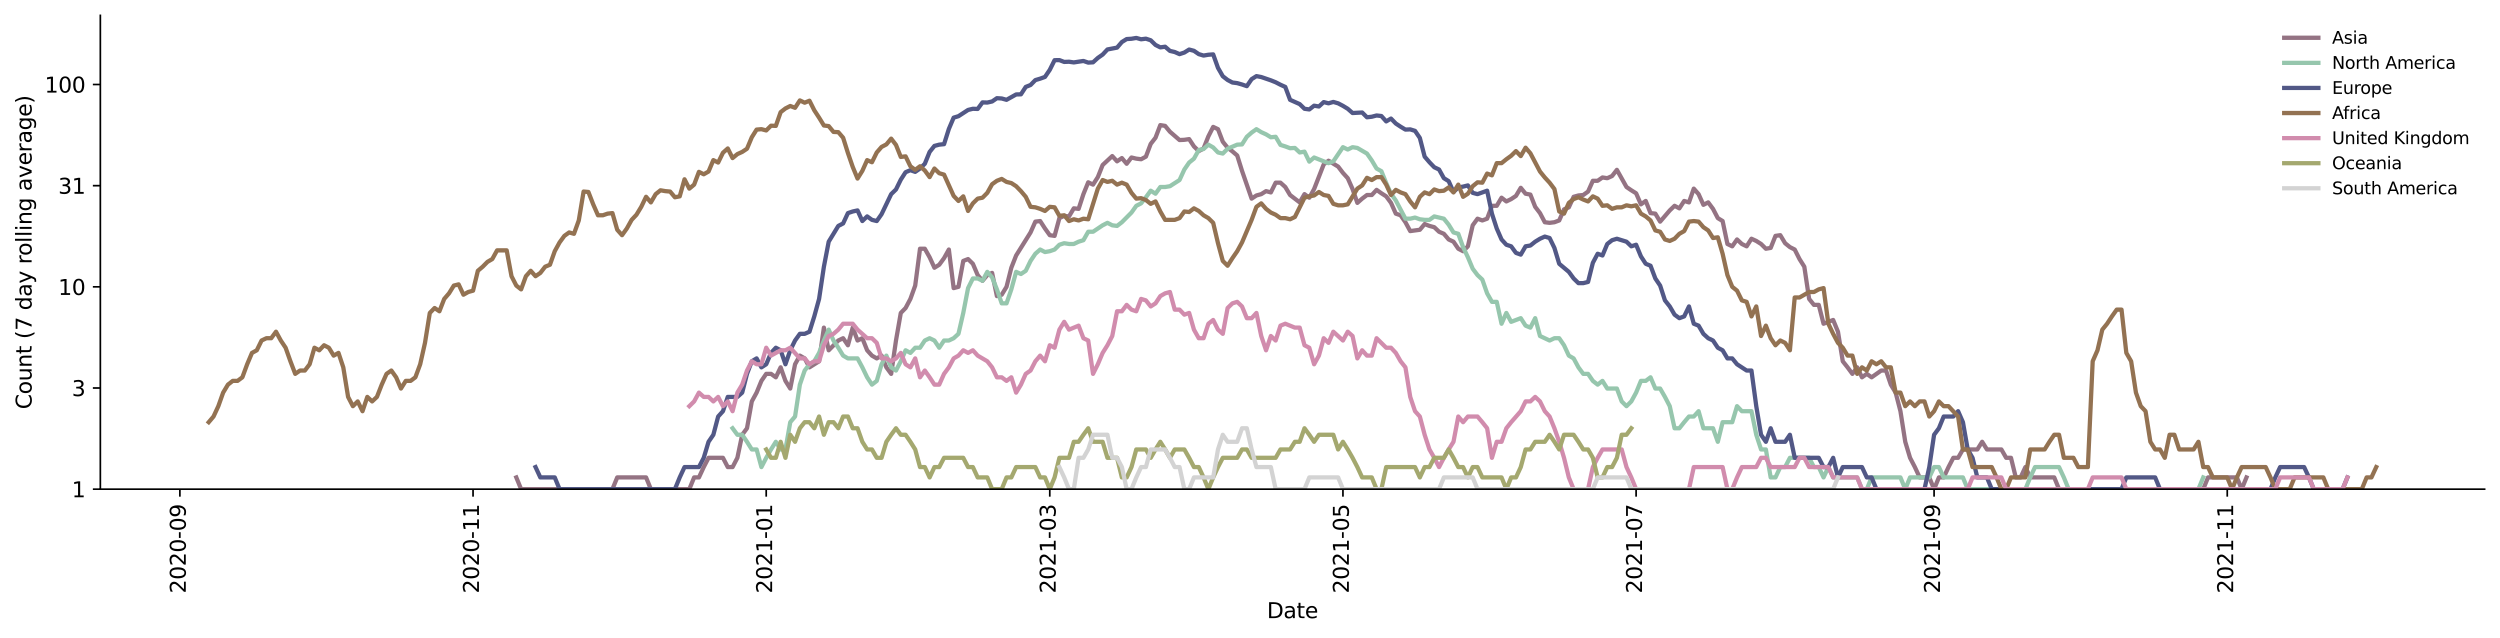 <?xml version="1.0" encoding="utf-8" standalone="no"?>
<!DOCTYPE svg PUBLIC "-//W3C//DTD SVG 1.1//EN"
  "http://www.w3.org/Graphics/SVG/1.1/DTD/svg11.dtd">
<svg height="298.621pt" version="1.1" viewBox="0 0 1170.166 298.621" width="1170.166pt" xmlns="http://www.w3.org/2000/svg" xmlns:xlink="http://www.w3.org/1999/xlink">
 <defs>
  <style type="text/css">*{stroke-linecap:butt;stroke-linejoin:round;}</style>
 </defs>
 <g id="figure_1">
  <g id="patch_1">
   <path d="M 0 298.621 
L 1170.166 298.621 
L 1170.166 0 
L 0 0 
z
" style="fill:#ffffff;"/>
  </g>
  <g id="axes_1">
   <g id="patch_2">
    <path d="M 46.966 228.96 
L 1162.966 228.96 
L 1162.966 7.2 
L 46.966 7.2 
z
" style="fill:#ffffff;"/>
   </g>
   <g id="matplotlib.axis_1">
    <g id="xtick_1">
     <g id="line2d_1">
      <defs>
       <path d="M 0 0 
L 0 3.5 
" id="m1b83b5facd" style="stroke:#000000;stroke-width:0.8;"/>
      </defs>
      <g>
       <use style="stroke:#000000;stroke-width:0.8;" x="84.196" xlink:href="#m1b83b5facd" y="228.96"/>
      </g>
     </g>
     <g id="text_1">
      <!-- 2020-09 -->
      <g transform="translate(86.955 277.743)rotate(-90)scale(0.1 -0.1)">
       <defs>
        <path d="M 1228 531 
L 3431 531 
L 3431 0 
L 469 0 
L 469 531 
Q 828 903 1448 1529 
Q 2069 2156 2228 2338 
Q 2531 2678 2651 2914 
Q 2772 3150 2772 3378 
Q 2772 3750 2511 3984 
Q 2250 4219 1831 4219 
Q 1534 4219 1204 4116 
Q 875 4013 500 3803 
L 500 4441 
Q 881 4594 1212 4672 
Q 1544 4750 1819 4750 
Q 2544 4750 2975 4387 
Q 3406 4025 3406 3419 
Q 3406 3131 3298 2873 
Q 3191 2616 2906 2266 
Q 2828 2175 2409 1742 
Q 1991 1309 1228 531 
z
" id="DejaVuSans-32" transform="scale(0.016)"/>
        <path d="M 2034 4250 
Q 1547 4250 1301 3770 
Q 1056 3291 1056 2328 
Q 1056 1369 1301 889 
Q 1547 409 2034 409 
Q 2525 409 2770 889 
Q 3016 1369 3016 2328 
Q 3016 3291 2770 3770 
Q 2525 4250 2034 4250 
z
M 2034 4750 
Q 2819 4750 3233 4129 
Q 3647 3509 3647 2328 
Q 3647 1150 3233 529 
Q 2819 -91 2034 -91 
Q 1250 -91 836 529 
Q 422 1150 422 2328 
Q 422 3509 836 4129 
Q 1250 4750 2034 4750 
z
" id="DejaVuSans-30" transform="scale(0.016)"/>
        <path d="M 313 2009 
L 1997 2009 
L 1997 1497 
L 313 1497 
L 313 2009 
z
" id="DejaVuSans-2d" transform="scale(0.016)"/>
        <path d="M 703 97 
L 703 672 
Q 941 559 1184 500 
Q 1428 441 1663 441 
Q 2288 441 2617 861 
Q 2947 1281 2994 2138 
Q 2813 1869 2534 1725 
Q 2256 1581 1919 1581 
Q 1219 1581 811 2004 
Q 403 2428 403 3163 
Q 403 3881 828 4315 
Q 1253 4750 1959 4750 
Q 2769 4750 3195 4129 
Q 3622 3509 3622 2328 
Q 3622 1225 3098 567 
Q 2575 -91 1691 -91 
Q 1453 -91 1209 -44 
Q 966 3 703 97 
z
M 1959 2075 
Q 2384 2075 2632 2365 
Q 2881 2656 2881 3163 
Q 2881 3666 2632 3958 
Q 2384 4250 1959 4250 
Q 1534 4250 1286 3958 
Q 1038 3666 1038 3163 
Q 1038 2656 1286 2365 
Q 1534 2075 1959 2075 
z
" id="DejaVuSans-39" transform="scale(0.016)"/>
       </defs>
       <use xlink:href="#DejaVuSans-32"/>
       <use x="63.623" xlink:href="#DejaVuSans-30"/>
       <use x="127.246" xlink:href="#DejaVuSans-32"/>
       <use x="190.869" xlink:href="#DejaVuSans-30"/>
       <use x="254.492" xlink:href="#DejaVuSans-2d"/>
       <use x="290.576" xlink:href="#DejaVuSans-30"/>
       <use x="354.199" xlink:href="#DejaVuSans-39"/>
      </g>
     </g>
    </g>
    <g id="xtick_2">
     <g id="line2d_2">
      <g>
       <use style="stroke:#000000;stroke-width:0.8;" x="221.418" xlink:href="#m1b83b5facd" y="228.96"/>
      </g>
     </g>
     <g id="text_2">
      <!-- 2020-11 -->
      <g transform="translate(224.177 277.743)rotate(-90)scale(0.1 -0.1)">
       <defs>
        <path d="M 794 531 
L 1825 531 
L 1825 4091 
L 703 3866 
L 703 4441 
L 1819 4666 
L 2450 4666 
L 2450 531 
L 3481 531 
L 3481 0 
L 794 0 
L 794 531 
z
" id="DejaVuSans-31" transform="scale(0.016)"/>
       </defs>
       <use xlink:href="#DejaVuSans-32"/>
       <use x="63.623" xlink:href="#DejaVuSans-30"/>
       <use x="127.246" xlink:href="#DejaVuSans-32"/>
       <use x="190.869" xlink:href="#DejaVuSans-30"/>
       <use x="254.492" xlink:href="#DejaVuSans-2d"/>
       <use x="290.576" xlink:href="#DejaVuSans-31"/>
       <use x="354.199" xlink:href="#DejaVuSans-31"/>
      </g>
     </g>
    </g>
    <g id="xtick_3">
     <g id="line2d_3">
      <g>
       <use style="stroke:#000000;stroke-width:0.8;" x="358.64" xlink:href="#m1b83b5facd" y="228.96"/>
      </g>
     </g>
     <g id="text_3">
      <!-- 2021-01 -->
      <g transform="translate(361.4 277.743)rotate(-90)scale(0.1 -0.1)">
       <use xlink:href="#DejaVuSans-32"/>
       <use x="63.623" xlink:href="#DejaVuSans-30"/>
       <use x="127.246" xlink:href="#DejaVuSans-32"/>
       <use x="190.869" xlink:href="#DejaVuSans-31"/>
       <use x="254.492" xlink:href="#DejaVuSans-2d"/>
       <use x="290.576" xlink:href="#DejaVuSans-30"/>
       <use x="354.199" xlink:href="#DejaVuSans-31"/>
      </g>
     </g>
    </g>
    <g id="xtick_4">
     <g id="line2d_4">
      <g>
       <use style="stroke:#000000;stroke-width:0.8;" x="491.364" xlink:href="#m1b83b5facd" y="228.96"/>
      </g>
     </g>
     <g id="text_4">
      <!-- 2021-03 -->
      <g transform="translate(494.123 277.743)rotate(-90)scale(0.1 -0.1)">
       <defs>
        <path d="M 2597 2516 
Q 3050 2419 3304 2112 
Q 3559 1806 3559 1356 
Q 3559 666 3084 287 
Q 2609 -91 1734 -91 
Q 1441 -91 1130 -33 
Q 819 25 488 141 
L 488 750 
Q 750 597 1062 519 
Q 1375 441 1716 441 
Q 2309 441 2620 675 
Q 2931 909 2931 1356 
Q 2931 1769 2642 2001 
Q 2353 2234 1838 2234 
L 1294 2234 
L 1294 2753 
L 1863 2753 
Q 2328 2753 2575 2939 
Q 2822 3125 2822 3475 
Q 2822 3834 2567 4026 
Q 2313 4219 1838 4219 
Q 1578 4219 1281 4162 
Q 984 4106 628 3988 
L 628 4550 
Q 988 4650 1302 4700 
Q 1616 4750 1894 4750 
Q 2613 4750 3031 4423 
Q 3450 4097 3450 3541 
Q 3450 3153 3228 2886 
Q 3006 2619 2597 2516 
z
" id="DejaVuSans-33" transform="scale(0.016)"/>
       </defs>
       <use xlink:href="#DejaVuSans-32"/>
       <use x="63.623" xlink:href="#DejaVuSans-30"/>
       <use x="127.246" xlink:href="#DejaVuSans-32"/>
       <use x="190.869" xlink:href="#DejaVuSans-31"/>
       <use x="254.492" xlink:href="#DejaVuSans-2d"/>
       <use x="290.576" xlink:href="#DejaVuSans-30"/>
       <use x="354.199" xlink:href="#DejaVuSans-33"/>
      </g>
     </g>
    </g>
    <g id="xtick_5">
     <g id="line2d_5">
      <g>
       <use style="stroke:#000000;stroke-width:0.8;" x="628.586" xlink:href="#m1b83b5facd" y="228.96"/>
      </g>
     </g>
     <g id="text_5">
      <!-- 2021-05 -->
      <g transform="translate(631.345 277.743)rotate(-90)scale(0.1 -0.1)">
       <defs>
        <path d="M 691 4666 
L 3169 4666 
L 3169 4134 
L 1269 4134 
L 1269 2991 
Q 1406 3038 1543 3061 
Q 1681 3084 1819 3084 
Q 2600 3084 3056 2656 
Q 3513 2228 3513 1497 
Q 3513 744 3044 326 
Q 2575 -91 1722 -91 
Q 1428 -91 1123 -41 
Q 819 9 494 109 
L 494 744 
Q 775 591 1075 516 
Q 1375 441 1709 441 
Q 2250 441 2565 725 
Q 2881 1009 2881 1497 
Q 2881 1984 2565 2268 
Q 2250 2553 1709 2553 
Q 1456 2553 1204 2497 
Q 953 2441 691 2322 
L 691 4666 
z
" id="DejaVuSans-35" transform="scale(0.016)"/>
       </defs>
       <use xlink:href="#DejaVuSans-32"/>
       <use x="63.623" xlink:href="#DejaVuSans-30"/>
       <use x="127.246" xlink:href="#DejaVuSans-32"/>
       <use x="190.869" xlink:href="#DejaVuSans-31"/>
       <use x="254.492" xlink:href="#DejaVuSans-2d"/>
       <use x="290.576" xlink:href="#DejaVuSans-30"/>
       <use x="354.199" xlink:href="#DejaVuSans-35"/>
      </g>
     </g>
    </g>
    <g id="xtick_6">
     <g id="line2d_6">
      <g>
       <use style="stroke:#000000;stroke-width:0.8;" x="765.808" xlink:href="#m1b83b5facd" y="228.96"/>
      </g>
     </g>
     <g id="text_6">
      <!-- 2021-07 -->
      <g transform="translate(768.568 277.743)rotate(-90)scale(0.1 -0.1)">
       <defs>
        <path d="M 525 4666 
L 3525 4666 
L 3525 4397 
L 1831 0 
L 1172 0 
L 2766 4134 
L 525 4134 
L 525 4666 
z
" id="DejaVuSans-37" transform="scale(0.016)"/>
       </defs>
       <use xlink:href="#DejaVuSans-32"/>
       <use x="63.623" xlink:href="#DejaVuSans-30"/>
       <use x="127.246" xlink:href="#DejaVuSans-32"/>
       <use x="190.869" xlink:href="#DejaVuSans-31"/>
       <use x="254.492" xlink:href="#DejaVuSans-2d"/>
       <use x="290.576" xlink:href="#DejaVuSans-30"/>
       <use x="354.199" xlink:href="#DejaVuSans-37"/>
      </g>
     </g>
    </g>
    <g id="xtick_7">
     <g id="line2d_7">
      <g>
       <use style="stroke:#000000;stroke-width:0.8;" x="905.28" xlink:href="#m1b83b5facd" y="228.96"/>
      </g>
     </g>
     <g id="text_7">
      <!-- 2021-09 -->
      <g transform="translate(908.039 277.743)rotate(-90)scale(0.1 -0.1)">
       <use xlink:href="#DejaVuSans-32"/>
       <use x="63.623" xlink:href="#DejaVuSans-30"/>
       <use x="127.246" xlink:href="#DejaVuSans-32"/>
       <use x="190.869" xlink:href="#DejaVuSans-31"/>
       <use x="254.492" xlink:href="#DejaVuSans-2d"/>
       <use x="290.576" xlink:href="#DejaVuSans-30"/>
       <use x="354.199" xlink:href="#DejaVuSans-39"/>
      </g>
     </g>
    </g>
    <g id="xtick_8">
     <g id="line2d_8">
      <g>
       <use style="stroke:#000000;stroke-width:0.8;" x="1042.502" xlink:href="#m1b83b5facd" y="228.96"/>
      </g>
     </g>
     <g id="text_8">
      <!-- 2021-11 -->
      <g transform="translate(1045.262 277.743)rotate(-90)scale(0.1 -0.1)">
       <use xlink:href="#DejaVuSans-32"/>
       <use x="63.623" xlink:href="#DejaVuSans-30"/>
       <use x="127.246" xlink:href="#DejaVuSans-32"/>
       <use x="190.869" xlink:href="#DejaVuSans-31"/>
       <use x="254.492" xlink:href="#DejaVuSans-2d"/>
       <use x="290.576" xlink:href="#DejaVuSans-31"/>
       <use x="354.199" xlink:href="#DejaVuSans-31"/>
      </g>
     </g>
    </g>
    <g id="text_9">
     <!-- Date -->
     <g transform="translate(593.015 289.341)scale(0.1 -0.1)">
      <defs>
       <path d="M 1259 4147 
L 1259 519 
L 2022 519 
Q 2988 519 3436 956 
Q 3884 1394 3884 2338 
Q 3884 3275 3436 3711 
Q 2988 4147 2022 4147 
L 1259 4147 
z
M 628 4666 
L 1925 4666 
Q 3281 4666 3915 4102 
Q 4550 3538 4550 2338 
Q 4550 1131 3912 565 
Q 3275 0 1925 0 
L 628 0 
L 628 4666 
z
" id="DejaVuSans-44" transform="scale(0.016)"/>
       <path d="M 2194 1759 
Q 1497 1759 1228 1600 
Q 959 1441 959 1056 
Q 959 750 1161 570 
Q 1363 391 1709 391 
Q 2188 391 2477 730 
Q 2766 1069 2766 1631 
L 2766 1759 
L 2194 1759 
z
M 3341 1997 
L 3341 0 
L 2766 0 
L 2766 531 
Q 2569 213 2275 61 
Q 1981 -91 1556 -91 
Q 1019 -91 701 211 
Q 384 513 384 1019 
Q 384 1609 779 1909 
Q 1175 2209 1959 2209 
L 2766 2209 
L 2766 2266 
Q 2766 2663 2505 2880 
Q 2244 3097 1772 3097 
Q 1472 3097 1187 3025 
Q 903 2953 641 2809 
L 641 3341 
Q 956 3463 1253 3523 
Q 1550 3584 1831 3584 
Q 2591 3584 2966 3190 
Q 3341 2797 3341 1997 
z
" id="DejaVuSans-61" transform="scale(0.016)"/>
       <path d="M 1172 4494 
L 1172 3500 
L 2356 3500 
L 2356 3053 
L 1172 3053 
L 1172 1153 
Q 1172 725 1289 603 
Q 1406 481 1766 481 
L 2356 481 
L 2356 0 
L 1766 0 
Q 1100 0 847 248 
Q 594 497 594 1153 
L 594 3053 
L 172 3053 
L 172 3500 
L 594 3500 
L 594 4494 
L 1172 4494 
z
" id="DejaVuSans-74" transform="scale(0.016)"/>
       <path d="M 3597 1894 
L 3597 1613 
L 953 1613 
Q 991 1019 1311 708 
Q 1631 397 2203 397 
Q 2534 397 2845 478 
Q 3156 559 3463 722 
L 3463 178 
Q 3153 47 2828 -22 
Q 2503 -91 2169 -91 
Q 1331 -91 842 396 
Q 353 884 353 1716 
Q 353 2575 817 3079 
Q 1281 3584 2069 3584 
Q 2775 3584 3186 3129 
Q 3597 2675 3597 1894 
z
M 3022 2063 
Q 3016 2534 2758 2815 
Q 2500 3097 2075 3097 
Q 1594 3097 1305 2825 
Q 1016 2553 972 2059 
L 3022 2063 
z
" id="DejaVuSans-65" transform="scale(0.016)"/>
      </defs>
      <use xlink:href="#DejaVuSans-44"/>
      <use x="77.002" xlink:href="#DejaVuSans-61"/>
      <use x="138.281" xlink:href="#DejaVuSans-74"/>
      <use x="177.49" xlink:href="#DejaVuSans-65"/>
     </g>
    </g>
   </g>
   <g id="matplotlib.axis_2">
    <g id="ytick_1">
     <g id="line2d_9">
      <defs>
       <path d="M 0 0 
L -3.5 0 
" id="mdd8501a3c5" style="stroke:#000000;stroke-width:0.8;"/>
      </defs>
      <g>
       <use style="stroke:#000000;stroke-width:0.8;" x="46.966" xlink:href="#mdd8501a3c5" y="228.96"/>
      </g>
     </g>
     <g id="text_10">
      <!-- 1 -->
      <g transform="translate(33.603 232.759)scale(0.1 -0.1)">
       <use xlink:href="#DejaVuSans-31"/>
      </g>
     </g>
    </g>
    <g id="ytick_2">
     <g id="line2d_10">
      <g>
       <use style="stroke:#000000;stroke-width:0.8;" x="46.966" xlink:href="#mdd8501a3c5" y="181.608"/>
      </g>
     </g>
     <g id="text_11">
      <!-- 3 -->
      <g transform="translate(33.603 185.407)scale(0.1 -0.1)">
       <use xlink:href="#DejaVuSans-33"/>
      </g>
     </g>
    </g>
    <g id="ytick_3">
     <g id="line2d_11">
      <g>
       <use style="stroke:#000000;stroke-width:0.8;" x="46.966" xlink:href="#mdd8501a3c5" y="134.255"/>
      </g>
     </g>
     <g id="text_12">
      <!-- 10 -->
      <g transform="translate(27.241 138.054)scale(0.1 -0.1)">
       <use xlink:href="#DejaVuSans-31"/>
       <use x="63.623" xlink:href="#DejaVuSans-30"/>
      </g>
     </g>
    </g>
    <g id="ytick_4">
     <g id="line2d_12">
      <g>
       <use style="stroke:#000000;stroke-width:0.8;" x="46.966" xlink:href="#mdd8501a3c5" y="86.903"/>
      </g>
     </g>
     <g id="text_13">
      <!-- 31 -->
      <g transform="translate(27.241 90.702)scale(0.1 -0.1)">
       <use xlink:href="#DejaVuSans-33"/>
       <use x="63.623" xlink:href="#DejaVuSans-31"/>
      </g>
     </g>
    </g>
    <g id="ytick_5">
     <g id="line2d_13">
      <g>
       <use style="stroke:#000000;stroke-width:0.8;" x="46.966" xlink:href="#mdd8501a3c5" y="39.55"/>
      </g>
     </g>
     <g id="text_14">
      <!-- 100 -->
      <g transform="translate(20.878 43.349)scale(0.1 -0.1)">
       <use xlink:href="#DejaVuSans-31"/>
       <use x="63.623" xlink:href="#DejaVuSans-30"/>
       <use x="127.246" xlink:href="#DejaVuSans-30"/>
      </g>
     </g>
    </g>
    <g id="text_15">
     <!-- Count (7 day rolling average) -->
     <g transform="translate(14.798 191.548)rotate(-90)scale(0.1 -0.1)">
      <defs>
       <path d="M 4122 4306 
L 4122 3641 
Q 3803 3938 3442 4084 
Q 3081 4231 2675 4231 
Q 1875 4231 1450 3742 
Q 1025 3253 1025 2328 
Q 1025 1406 1450 917 
Q 1875 428 2675 428 
Q 3081 428 3442 575 
Q 3803 722 4122 1019 
L 4122 359 
Q 3791 134 3420 21 
Q 3050 -91 2638 -91 
Q 1578 -91 968 557 
Q 359 1206 359 2328 
Q 359 3453 968 4101 
Q 1578 4750 2638 4750 
Q 3056 4750 3426 4639 
Q 3797 4528 4122 4306 
z
" id="DejaVuSans-43" transform="scale(0.016)"/>
       <path d="M 1959 3097 
Q 1497 3097 1228 2736 
Q 959 2375 959 1747 
Q 959 1119 1226 758 
Q 1494 397 1959 397 
Q 2419 397 2687 759 
Q 2956 1122 2956 1747 
Q 2956 2369 2687 2733 
Q 2419 3097 1959 3097 
z
M 1959 3584 
Q 2709 3584 3137 3096 
Q 3566 2609 3566 1747 
Q 3566 888 3137 398 
Q 2709 -91 1959 -91 
Q 1206 -91 779 398 
Q 353 888 353 1747 
Q 353 2609 779 3096 
Q 1206 3584 1959 3584 
z
" id="DejaVuSans-6f" transform="scale(0.016)"/>
       <path d="M 544 1381 
L 544 3500 
L 1119 3500 
L 1119 1403 
Q 1119 906 1312 657 
Q 1506 409 1894 409 
Q 2359 409 2629 706 
Q 2900 1003 2900 1516 
L 2900 3500 
L 3475 3500 
L 3475 0 
L 2900 0 
L 2900 538 
Q 2691 219 2414 64 
Q 2138 -91 1772 -91 
Q 1169 -91 856 284 
Q 544 659 544 1381 
z
M 1991 3584 
L 1991 3584 
z
" id="DejaVuSans-75" transform="scale(0.016)"/>
       <path d="M 3513 2113 
L 3513 0 
L 2938 0 
L 2938 2094 
Q 2938 2591 2744 2837 
Q 2550 3084 2163 3084 
Q 1697 3084 1428 2787 
Q 1159 2491 1159 1978 
L 1159 0 
L 581 0 
L 581 3500 
L 1159 3500 
L 1159 2956 
Q 1366 3272 1645 3428 
Q 1925 3584 2291 3584 
Q 2894 3584 3203 3211 
Q 3513 2838 3513 2113 
z
" id="DejaVuSans-6e" transform="scale(0.016)"/>
       <path id="DejaVuSans-20" transform="scale(0.016)"/>
       <path d="M 1984 4856 
Q 1566 4138 1362 3434 
Q 1159 2731 1159 2009 
Q 1159 1288 1364 580 
Q 1569 -128 1984 -844 
L 1484 -844 
Q 1016 -109 783 600 
Q 550 1309 550 2009 
Q 550 2706 781 3412 
Q 1013 4119 1484 4856 
L 1984 4856 
z
" id="DejaVuSans-28" transform="scale(0.016)"/>
       <path d="M 2906 2969 
L 2906 4863 
L 3481 4863 
L 3481 0 
L 2906 0 
L 2906 525 
Q 2725 213 2448 61 
Q 2172 -91 1784 -91 
Q 1150 -91 751 415 
Q 353 922 353 1747 
Q 353 2572 751 3078 
Q 1150 3584 1784 3584 
Q 2172 3584 2448 3432 
Q 2725 3281 2906 2969 
z
M 947 1747 
Q 947 1113 1208 752 
Q 1469 391 1925 391 
Q 2381 391 2643 752 
Q 2906 1113 2906 1747 
Q 2906 2381 2643 2742 
Q 2381 3103 1925 3103 
Q 1469 3103 1208 2742 
Q 947 2381 947 1747 
z
" id="DejaVuSans-64" transform="scale(0.016)"/>
       <path d="M 2059 -325 
Q 1816 -950 1584 -1140 
Q 1353 -1331 966 -1331 
L 506 -1331 
L 506 -850 
L 844 -850 
Q 1081 -850 1212 -737 
Q 1344 -625 1503 -206 
L 1606 56 
L 191 3500 
L 800 3500 
L 1894 763 
L 2988 3500 
L 3597 3500 
L 2059 -325 
z
" id="DejaVuSans-79" transform="scale(0.016)"/>
       <path d="M 2631 2963 
Q 2534 3019 2420 3045 
Q 2306 3072 2169 3072 
Q 1681 3072 1420 2755 
Q 1159 2438 1159 1844 
L 1159 0 
L 581 0 
L 581 3500 
L 1159 3500 
L 1159 2956 
Q 1341 3275 1631 3429 
Q 1922 3584 2338 3584 
Q 2397 3584 2469 3576 
Q 2541 3569 2628 3553 
L 2631 2963 
z
" id="DejaVuSans-72" transform="scale(0.016)"/>
       <path d="M 603 4863 
L 1178 4863 
L 1178 0 
L 603 0 
L 603 4863 
z
" id="DejaVuSans-6c" transform="scale(0.016)"/>
       <path d="M 603 3500 
L 1178 3500 
L 1178 0 
L 603 0 
L 603 3500 
z
M 603 4863 
L 1178 4863 
L 1178 4134 
L 603 4134 
L 603 4863 
z
" id="DejaVuSans-69" transform="scale(0.016)"/>
       <path d="M 2906 1791 
Q 2906 2416 2648 2759 
Q 2391 3103 1925 3103 
Q 1463 3103 1205 2759 
Q 947 2416 947 1791 
Q 947 1169 1205 825 
Q 1463 481 1925 481 
Q 2391 481 2648 825 
Q 2906 1169 2906 1791 
z
M 3481 434 
Q 3481 -459 3084 -895 
Q 2688 -1331 1869 -1331 
Q 1566 -1331 1297 -1286 
Q 1028 -1241 775 -1147 
L 775 -588 
Q 1028 -725 1275 -790 
Q 1522 -856 1778 -856 
Q 2344 -856 2625 -561 
Q 2906 -266 2906 331 
L 2906 616 
Q 2728 306 2450 153 
Q 2172 0 1784 0 
Q 1141 0 747 490 
Q 353 981 353 1791 
Q 353 2603 747 3093 
Q 1141 3584 1784 3584 
Q 2172 3584 2450 3431 
Q 2728 3278 2906 2969 
L 2906 3500 
L 3481 3500 
L 3481 434 
z
" id="DejaVuSans-67" transform="scale(0.016)"/>
       <path d="M 191 3500 
L 800 3500 
L 1894 563 
L 2988 3500 
L 3597 3500 
L 2284 0 
L 1503 0 
L 191 3500 
z
" id="DejaVuSans-76" transform="scale(0.016)"/>
       <path d="M 513 4856 
L 1013 4856 
Q 1481 4119 1714 3412 
Q 1947 2706 1947 2009 
Q 1947 1309 1714 600 
Q 1481 -109 1013 -844 
L 513 -844 
Q 928 -128 1133 580 
Q 1338 1288 1338 2009 
Q 1338 2731 1133 3434 
Q 928 4138 513 4856 
z
" id="DejaVuSans-29" transform="scale(0.016)"/>
      </defs>
      <use xlink:href="#DejaVuSans-43"/>
      <use x="69.824" xlink:href="#DejaVuSans-6f"/>
      <use x="131.006" xlink:href="#DejaVuSans-75"/>
      <use x="194.385" xlink:href="#DejaVuSans-6e"/>
      <use x="257.764" xlink:href="#DejaVuSans-74"/>
      <use x="296.973" xlink:href="#DejaVuSans-20"/>
      <use x="328.76" xlink:href="#DejaVuSans-28"/>
      <use x="367.773" xlink:href="#DejaVuSans-37"/>
      <use x="431.396" xlink:href="#DejaVuSans-20"/>
      <use x="463.184" xlink:href="#DejaVuSans-64"/>
      <use x="526.66" xlink:href="#DejaVuSans-61"/>
      <use x="587.939" xlink:href="#DejaVuSans-79"/>
      <use x="647.119" xlink:href="#DejaVuSans-20"/>
      <use x="678.906" xlink:href="#DejaVuSans-72"/>
      <use x="717.77" xlink:href="#DejaVuSans-6f"/>
      <use x="778.951" xlink:href="#DejaVuSans-6c"/>
      <use x="806.734" xlink:href="#DejaVuSans-6c"/>
      <use x="834.518" xlink:href="#DejaVuSans-69"/>
      <use x="862.301" xlink:href="#DejaVuSans-6e"/>
      <use x="925.68" xlink:href="#DejaVuSans-67"/>
      <use x="989.156" xlink:href="#DejaVuSans-20"/>
      <use x="1020.943" xlink:href="#DejaVuSans-61"/>
      <use x="1082.223" xlink:href="#DejaVuSans-76"/>
      <use x="1141.402" xlink:href="#DejaVuSans-65"/>
      <use x="1202.926" xlink:href="#DejaVuSans-72"/>
      <use x="1244.039" xlink:href="#DejaVuSans-61"/>
      <use x="1305.318" xlink:href="#DejaVuSans-67"/>
      <use x="1368.795" xlink:href="#DejaVuSans-65"/>
      <use x="1430.318" xlink:href="#DejaVuSans-29"/>
     </g>
    </g>
   </g>
   <g id="line2d_14">
    <path clip-path="url(#pa5ba0e6b4a)" d="M 241.664 223.468 
L 243.913 228.96 
L 286.655 228.96 
L 288.904 223.468 
L 302.402 223.468 
L 304.651 228.96 
L 322.648 228.96 
L 324.897 223.468 
L 327.147 223.468 
L 329.396 218.623 
L 331.646 214.29 
L 338.394 214.29 
L 340.644 218.623 
L 342.893 218.623 
L 345.143 214.29 
L 347.393 203.499 
L 349.642 200.451 
L 351.892 187.891 
L 354.141 183.774 
L 356.391 178.282 
L 358.64 174.99 
L 360.89 174.99 
L 363.139 176.603 
L 365.389 171.942 
L 367.638 178.282 
L 369.888 181.861 
L 372.138 170.499 
L 374.387 166.45 
L 376.637 167.756 
L 378.886 171.942 
L 383.385 169.104 
L 385.635 153.352 
L 387.884 163.956 
L 392.383 159.382 
L 394.633 158.313 
L 396.883 161.605 
L 399.132 153.352 
L 401.382 159.382 
L 403.631 158.313 
L 405.881 163.956 
L 408.13 166.45 
L 410.38 167.756 
L 412.629 166.45 
L 414.879 171.942 
L 417.128 174.99 
L 419.378 159.382 
L 421.628 146.481 
L 423.877 144.174 
L 426.127 139.915 
L 428.376 133.672 
L 430.626 116.42 
L 432.875 116.42 
L 435.125 120.416 
L 437.374 125.313 
L 439.624 123.919 
L 441.874 120.838 
L 444.123 116.802 
L 446.373 134.847 
L 448.622 134.255 
L 450.872 122.13 
L 453.121 121.264 
L 455.371 123.464 
L 457.62 128.763 
L 459.87 131.417 
L 462.119 128.763 
L 464.369 127.747 
L 466.619 138.589 
L 468.868 137.941 
L 471.118 134.255 
L 473.367 125.313 
L 475.617 119.585 
L 482.365 108.794 
L 484.615 103.739 
L 486.864 103.46 
L 489.114 106.938 
L 491.364 110.079 
L 493.613 110.407 
L 495.863 102.094 
L 498.112 101.032 
L 500.362 101.295 
L 502.611 97.519 
L 504.861 97.76 
L 507.11 90.871 
L 509.36 85.328 
L 511.609 86.415 
L 513.859 82.897 
L 516.109 77.237 
L 520.608 73.051 
L 522.857 75.511 
L 525.107 73.99 
L 527.356 76.654 
L 529.606 73.719 
L 531.855 74.262 
L 534.105 74.537 
L 536.354 73.317 
L 538.604 67.36 
L 540.854 64.461 
L 543.103 58.554 
L 545.353 58.928 
L 547.602 61.652 
L 552.101 65.552 
L 554.351 65.441 
L 556.6 65.112 
L 558.85 68.532 
L 561.099 70.729 
L 563.349 69.494 
L 565.599 63.82 
L 567.848 59.402 
L 570.098 60.462 
L 572.347 66.333 
L 574.597 69.131 
L 576.846 70.855 
L 579.096 72.786 
L 581.345 79.97 
L 585.844 92.97 
L 588.094 91.489 
L 590.344 90.871 
L 592.593 89.463 
L 594.843 90.06 
L 597.092 85.507 
L 599.342 85.507 
L 601.591 87.532 
L 603.841 91.282 
L 608.34 94.73 
L 610.589 90.871 
L 612.839 92.541 
L 615.089 88.486 
L 619.588 76.944 
L 621.837 75.23 
L 626.336 77.978 
L 628.586 80.923 
L 630.835 83.406 
L 633.085 88.486 
L 635.335 94.955 
L 637.584 92.97 
L 639.834 91.282 
L 642.083 91.282 
L 644.333 88.874 
L 646.582 90.464 
L 648.832 91.907 
L 651.081 94.955 
L 653.331 99.998 
L 655.58 100.771 
L 657.83 104.02 
L 660.08 108.166 
L 664.579 107.548 
L 666.828 104.874 
L 669.078 105.746 
L 671.327 106.338 
L 673.577 108.479 
L 675.826 109.432 
L 678.076 112.086 
L 680.325 113.128 
L 682.575 116.42 
L 684.825 117.578 
L 687.074 115.293 
L 689.324 105.453 
L 691.573 102.364 
L 693.823 103.183 
L 696.072 102.364 
L 698.322 96.334 
L 700.571 96.334 
L 702.821 92.541 
L 705.07 94.283 
L 707.32 93.186 
L 709.57 91.698 
L 711.819 87.911 
L 714.069 90.667 
L 716.318 91.076 
L 718.568 96.804 
L 720.817 99.743 
L 723.067 104.02 
L 725.316 104.303 
L 727.566 104.02 
L 729.815 103.183 
L 732.065 98.003 
L 734.315 97.041 
L 736.564 92.117 
L 738.814 91.489 
L 741.063 91.282 
L 743.313 89.661 
L 745.562 84.618 
L 747.812 84.618 
L 750.061 83.066 
L 752.311 83.406 
L 754.56 82.395 
L 756.81 79.502 
L 761.309 87.532 
L 763.559 89.069 
L 765.808 90.464 
L 768.058 95.639 
L 770.307 94.061 
L 772.557 99.743 
L 774.806 99.998 
L 777.056 103.739 
L 781.555 98.493 
L 783.805 96.334 
L 786.054 97.519 
L 788.304 94.061 
L 790.553 94.73 
L 792.803 88.293 
L 795.052 90.871 
L 797.302 95.869 
L 799.551 94.73 
L 801.801 97.76 
L 804.05 102.094 
L 806.3 103.46 
L 808.55 114.196 
L 810.799 115.293 
L 813.049 112.086 
L 815.298 114.196 
L 817.548 115.293 
L 819.797 111.745 
L 822.047 112.777 
L 824.296 114.196 
L 826.546 116.42 
L 828.795 116.041 
L 831.045 110.407 
L 833.295 110.079 
L 835.544 113.837 
L 837.794 115.665 
L 840.043 116.802 
L 842.293 121.264 
L 844.542 124.843 
L 846.792 139.915 
L 849.041 142.705 
L 851.291 142.705 
L 853.541 151.524 
L 858.04 149.773 
L 860.289 155.265 
L 862.539 169.104 
L 864.788 171.942 
L 867.038 174.99 
L 869.287 171.942 
L 871.537 176.603 
L 873.786 174.99 
L 876.036 176.603 
L 880.535 173.438 
L 882.785 173.438 
L 885.034 180.033 
L 887.284 183.774 
L 889.533 192.465 
L 891.783 206.791 
L 894.032 214.29 
L 896.282 218.623 
L 898.531 223.468 
L 903.031 223.468 
L 905.28 228.96 
L 907.53 223.468 
L 909.779 223.468 
L 912.029 218.623 
L 914.278 214.29 
L 916.528 214.29 
L 918.777 210.37 
L 925.526 210.37 
L 927.776 206.791 
L 930.025 210.37 
L 936.774 210.37 
L 939.023 214.29 
L 941.273 214.29 
L 943.522 223.468 
L 945.772 223.468 
L 948.021 218.623 
L 950.271 223.468 
L 961.519 223.468 
L 963.768 228.96 
L 1031.255 228.96 
L 1033.504 223.468 
L 1047.002 223.468 
L 1049.251 228.96 
L 1051.501 223.468 
L 1051.501 223.468 
" style="fill:none;stroke:#947383;stroke-linecap:square;stroke-width:2;"/>
   </g>
   <g id="line2d_15">
    <path clip-path="url(#pa5ba0e6b4a)" d="M 342.893 200.451 
L 345.143 203.499 
L 347.393 203.499 
L 349.642 206.791 
L 351.892 210.37 
L 354.141 210.37 
L 356.391 218.623 
L 358.64 214.29 
L 360.89 210.37 
L 363.139 206.791 
L 365.389 210.37 
L 367.638 210.37 
L 369.888 197.613 
L 372.138 194.959 
L 374.387 180.033 
L 376.637 173.438 
L 378.886 170.499 
L 381.136 169.104 
L 383.385 165.184 
L 385.635 159.382 
L 387.884 154.297 
L 390.134 159.382 
L 392.383 162.764 
L 394.633 166.45 
L 396.883 167.756 
L 401.382 167.756 
L 403.631 171.942 
L 405.881 176.603 
L 408.13 180.033 
L 410.38 178.282 
L 412.629 170.499 
L 414.879 166.45 
L 417.128 171.942 
L 419.378 173.438 
L 421.628 169.104 
L 423.877 163.956 
L 426.127 165.184 
L 428.376 162.764 
L 430.626 162.764 
L 432.875 159.382 
L 435.125 158.313 
L 437.374 159.382 
L 439.624 162.764 
L 441.874 159.382 
L 444.123 159.382 
L 446.373 158.313 
L 448.622 156.256 
L 450.872 146.481 
L 453.121 134.847 
L 455.371 130.335 
L 457.62 130.335 
L 459.87 131.417 
L 462.119 127.249 
L 464.369 129.804 
L 466.619 135.447 
L 468.868 141.99 
L 471.118 141.99 
L 473.367 135.447 
L 475.617 127.249 
L 477.866 128.252 
L 480.116 126.756 
L 482.365 122.13 
L 484.615 118.771 
L 486.864 116.802 
L 489.114 117.972 
L 491.364 117.578 
L 493.613 116.802 
L 495.863 114.558 
L 498.112 113.837 
L 500.362 114.196 
L 502.611 114.196 
L 504.861 113.128 
L 507.11 112.43 
L 509.36 108.479 
L 511.609 108.479 
L 516.109 105.453 
L 518.358 104.303 
L 520.608 105.453 
L 522.857 105.746 
L 525.107 104.02 
L 529.606 99.49 
L 531.855 96.334 
L 534.105 95.182 
L 536.354 92.329 
L 538.604 89.266 
L 540.854 90.667 
L 543.103 87.532 
L 545.353 87.532 
L 547.602 87.156 
L 552.101 84.268 
L 554.351 79.347 
L 556.6 76.078 
L 558.85 74.262 
L 561.099 70.231 
L 563.349 69.738 
L 565.599 67.708 
L 567.848 69.01 
L 570.098 71.361 
L 572.347 71.874 
L 574.597 69.616 
L 579.096 67.708 
L 581.345 67.592 
L 583.595 64.032 
L 585.844 62.056 
L 588.094 60.462 
L 590.344 61.853 
L 592.593 62.877 
L 594.843 64.246 
L 597.092 64.032 
L 599.342 67.825 
L 601.591 68.532 
L 603.841 69.373 
L 606.09 69.251 
L 608.34 71.361 
L 610.589 70.981 
L 612.839 75.652 
L 615.089 73.719 
L 619.588 75.511 
L 621.837 76.365 
L 624.087 75.511 
L 628.586 68.89 
L 630.835 69.984 
L 633.085 68.89 
L 635.335 69.251 
L 639.834 71.874 
L 642.083 75.091 
L 644.333 78.885 
L 646.582 80.127 
L 648.832 85.687 
L 651.081 90.667 
L 653.331 93.84 
L 657.83 102.364 
L 660.08 102.364 
L 662.329 101.826 
L 664.579 102.635 
L 666.828 102.908 
L 669.078 102.908 
L 671.327 101.295 
L 675.826 102.364 
L 678.076 105.163 
L 680.325 108.794 
L 682.575 109.432 
L 684.825 115.665 
L 687.074 120.416 
L 689.324 125.788 
L 691.573 128.763 
L 693.823 130.873 
L 696.072 137.303 
L 698.322 141.287 
L 700.571 141.287 
L 702.821 151.524 
L 705.07 146.481 
L 707.32 150.639 
L 711.819 148.925 
L 714.069 152.428 
L 716.318 153.352 
L 718.568 148.925 
L 720.817 157.272 
L 725.316 159.382 
L 727.566 158.313 
L 729.815 158.313 
L 732.065 161.605 
L 734.315 166.45 
L 736.564 167.756 
L 738.814 171.942 
L 741.063 174.99 
L 743.313 174.99 
L 745.562 178.282 
L 747.812 180.033 
L 750.061 178.282 
L 752.311 181.861 
L 756.81 181.861 
L 759.06 187.891 
L 761.309 190.114 
L 763.559 187.891 
L 765.808 183.774 
L 768.058 178.282 
L 770.307 178.282 
L 772.557 176.603 
L 774.806 181.861 
L 777.056 181.861 
L 779.305 185.781 
L 781.555 190.114 
L 783.805 200.451 
L 786.054 200.451 
L 788.304 197.613 
L 790.553 194.959 
L 792.803 194.959 
L 795.052 192.465 
L 797.302 200.451 
L 801.801 200.451 
L 804.05 206.791 
L 806.3 197.613 
L 810.799 197.613 
L 813.049 190.114 
L 815.298 192.465 
L 819.797 192.465 
L 822.047 203.499 
L 824.296 210.37 
L 826.546 210.37 
L 828.795 223.468 
L 831.045 223.468 
L 833.295 218.623 
L 835.544 218.623 
L 837.794 214.29 
L 846.792 214.29 
L 849.041 218.623 
L 851.291 218.623 
L 853.541 223.468 
L 855.79 218.623 
L 858.04 223.468 
L 869.287 223.468 
L 871.537 228.96 
L 873.786 228.96 
L 876.036 223.468 
L 889.533 223.468 
L 891.783 228.96 
L 894.032 223.468 
L 903.031 223.468 
L 905.28 218.623 
L 907.53 218.623 
L 909.779 223.468 
L 918.777 223.468 
L 921.027 228.96 
L 948.021 228.96 
L 950.271 223.468 
L 952.521 218.623 
L 963.768 218.623 
L 966.018 223.468 
L 968.267 228.96 
L 1029.005 228.96 
L 1031.255 223.468 
L 1031.255 223.468 
" style="fill:none;stroke:#96c6ad;stroke-linecap:square;stroke-width:2;"/>
   </g>
   <g id="line2d_16">
    <path clip-path="url(#pa5ba0e6b4a)" d="M 250.662 218.623 
L 252.912 223.468 
L 259.66 223.468 
L 261.91 228.96 
L 315.899 228.96 
L 318.148 223.468 
L 320.398 218.623 
L 327.147 218.623 
L 329.396 214.29 
L 331.646 206.791 
L 333.895 203.499 
L 336.145 194.959 
L 338.394 192.465 
L 340.644 185.781 
L 345.143 185.781 
L 347.393 183.774 
L 349.642 174.99 
L 351.892 169.104 
L 354.141 167.756 
L 356.391 171.942 
L 358.64 170.499 
L 360.89 165.184 
L 363.139 162.764 
L 365.389 163.956 
L 367.638 170.499 
L 369.888 163.956 
L 372.138 159.382 
L 374.387 156.256 
L 376.637 156.256 
L 378.886 155.265 
L 381.136 148.094 
L 383.385 139.915 
L 385.635 124.843 
L 387.884 113.128 
L 392.383 105.746 
L 394.633 104.587 
L 396.883 99.743 
L 399.132 98.988 
L 401.382 98.493 
L 403.631 103.46 
L 405.881 101.295 
L 408.13 102.908 
L 410.38 103.46 
L 412.629 100.254 
L 417.128 90.871 
L 419.378 88.679 
L 421.628 84.095 
L 423.877 80.603 
L 426.127 79.657 
L 428.376 80.444 
L 430.626 78.885 
L 432.875 76.654 
L 435.125 71.107 
L 437.374 68.295 
L 439.624 67.708 
L 441.874 67.476 
L 444.123 60.365 
L 446.373 55.068 
L 448.622 54.388 
L 453.121 51.461 
L 455.371 50.915 
L 457.62 50.993 
L 459.87 47.928 
L 462.119 48 
L 464.369 47.498 
L 466.619 45.959 
L 468.868 46.096 
L 471.118 46.721 
L 475.617 44.211 
L 477.866 44.146 
L 480.116 40.682 
L 482.365 39.786 
L 484.615 37.487 
L 486.864 36.822 
L 489.114 36.006 
L 491.364 32.693 
L 493.613 28.176 
L 495.863 28.131 
L 498.112 28.986 
L 500.362 28.895 
L 502.611 29.214 
L 507.11 28.534 
L 509.36 29.305 
L 511.609 29.168 
L 513.859 27.12 
L 516.109 25.543 
L 518.358 23.148 
L 522.857 22.29 
L 525.107 19.672 
L 527.356 18.282 
L 529.606 18.142 
L 531.855 17.76 
L 534.105 18.387 
L 536.354 18.107 
L 538.604 18.847 
L 540.854 21.035 
L 543.103 22.174 
L 545.353 21.867 
L 547.602 23.824 
L 549.852 24.349 
L 552.101 25.335 
L 554.351 24.593 
L 556.6 23.188 
L 558.85 23.784 
L 561.099 25.335 
L 563.349 26.006 
L 565.599 25.627 
L 567.848 25.46 
L 570.098 31.758 
L 572.347 35.683 
L 574.597 37.432 
L 576.846 38.621 
L 579.096 38.909 
L 581.345 39.55 
L 583.595 40.321 
L 585.844 37.043 
L 588.094 35.63 
L 590.344 36.06 
L 594.843 37.599 
L 597.092 38.506 
L 599.342 39.668 
L 601.591 40.682 
L 603.841 46.721 
L 608.34 48.728 
L 610.589 50.915 
L 612.839 51.226 
L 615.089 49.469 
L 617.338 49.845 
L 619.588 47.784 
L 621.837 48.362 
L 624.087 47.712 
L 626.336 48.362 
L 628.586 49.544 
L 630.835 50.915 
L 633.085 52.899 
L 637.584 52.655 
L 639.834 54.897 
L 642.083 54.642 
L 644.333 54.053 
L 646.582 54.304 
L 648.832 56.819 
L 651.081 55.499 
L 653.331 57.814 
L 655.58 59.306 
L 657.83 60.658 
L 660.08 60.56 
L 662.329 61.252 
L 664.579 64.569 
L 666.828 73.317 
L 669.078 75.936 
L 671.327 78.278 
L 673.577 79.347 
L 675.826 83.406 
L 678.076 84.795 
L 680.325 89.86 
L 682.575 87.721 
L 684.825 87.343 
L 687.074 86.784 
L 689.324 90.262 
L 691.573 90.871 
L 696.072 89.266 
L 698.322 99.998 
L 700.571 106.938 
L 702.821 112.086 
L 705.07 114.558 
L 707.32 115.293 
L 709.57 118.369 
L 711.819 119.176 
L 714.069 115.293 
L 716.318 114.924 
L 718.568 113.128 
L 720.817 111.745 
L 723.067 110.738 
L 725.316 111.406 
L 727.566 116.041 
L 729.815 123.464 
L 734.315 127.249 
L 736.564 130.335 
L 738.814 132.529 
L 741.063 132.529 
L 743.313 131.969 
L 745.562 123.015 
L 747.812 118.771 
L 750.061 119.585 
L 752.311 114.196 
L 754.56 112.43 
L 756.81 111.745 
L 761.309 113.128 
L 763.559 115.293 
L 765.808 114.558 
L 768.058 119.998 
L 770.307 123.464 
L 772.557 124.378 
L 774.806 130.335 
L 777.056 133.672 
L 779.305 140.595 
L 781.555 143.433 
L 783.805 147.28 
L 786.054 148.925 
L 788.304 148.094 
L 790.553 143.433 
L 792.803 151.524 
L 795.052 152.428 
L 797.302 156.256 
L 799.551 158.313 
L 801.801 159.382 
L 804.05 162.764 
L 806.3 163.956 
L 808.55 167.756 
L 810.799 167.756 
L 813.049 170.499 
L 817.548 173.438 
L 819.797 173.438 
L 822.047 190.114 
L 824.296 203.499 
L 826.546 206.791 
L 828.795 200.451 
L 831.045 206.791 
L 835.544 206.791 
L 837.794 203.499 
L 840.043 214.29 
L 851.291 214.29 
L 853.541 218.623 
L 855.79 218.623 
L 858.04 214.29 
L 860.289 223.468 
L 862.539 218.623 
L 871.537 218.623 
L 873.786 223.468 
L 876.036 223.468 
L 878.286 228.96 
L 900.781 228.96 
L 903.031 218.623 
L 905.28 203.499 
L 907.53 200.451 
L 909.779 194.959 
L 914.278 194.959 
L 916.528 192.465 
L 918.777 197.613 
L 921.027 210.37 
L 923.276 214.29 
L 925.526 223.468 
L 930.025 223.468 
L 932.275 228.96 
L 993.012 228.96 
L 995.262 223.468 
L 1008.759 223.468 
L 1011.009 228.96 
L 1062.748 228.96 
L 1064.998 223.468 
L 1067.247 218.623 
L 1078.495 218.623 
L 1080.745 223.468 
L 1082.994 228.96 
L 1096.492 228.96 
L 1098.741 223.468 
L 1098.741 223.468 
" style="fill:none;stroke:#525886;stroke-linecap:square;stroke-width:2;"/>
   </g>
   <g id="line2d_17">
    <path clip-path="url(#pa5ba0e6b4a)" d="M 97.693 197.613 
L 99.942 194.959 
L 102.192 190.114 
L 104.442 183.774 
L 106.691 180.033 
L 108.941 178.282 
L 111.19 178.282 
L 113.44 176.603 
L 115.689 170.499 
L 117.939 165.184 
L 120.188 163.956 
L 122.438 159.382 
L 124.687 158.313 
L 126.937 158.313 
L 129.187 155.265 
L 131.436 159.382 
L 133.686 162.764 
L 135.935 169.104 
L 138.185 174.99 
L 140.434 173.438 
L 142.684 173.438 
L 144.933 170.499 
L 147.183 162.764 
L 149.432 163.956 
L 151.682 161.605 
L 153.932 162.764 
L 156.181 166.45 
L 158.431 165.184 
L 160.68 171.942 
L 162.93 185.781 
L 165.179 190.114 
L 167.429 187.891 
L 169.678 192.465 
L 171.928 185.781 
L 174.177 187.891 
L 176.427 185.781 
L 178.677 180.033 
L 180.926 174.99 
L 183.176 173.438 
L 185.425 176.603 
L 187.675 181.861 
L 189.924 178.282 
L 192.174 178.282 
L 194.423 176.603 
L 196.673 170.499 
L 198.922 160.478 
L 201.172 146.481 
L 203.422 144.174 
L 205.671 145.697 
L 207.921 139.915 
L 210.17 137.303 
L 212.42 133.672 
L 214.669 133.096 
L 216.919 137.941 
L 219.168 136.675 
L 221.418 136.057 
L 223.667 126.756 
L 225.917 124.843 
L 228.167 122.57 
L 230.416 121.264 
L 232.666 117.188 
L 237.165 117.188 
L 239.414 129.28 
L 241.664 133.672 
L 243.913 135.447 
L 246.163 129.28 
L 248.413 126.756 
L 250.662 129.28 
L 252.912 127.747 
L 255.161 124.843 
L 257.411 123.919 
L 259.66 117.578 
L 261.91 113.481 
L 264.159 110.407 
L 266.409 108.794 
L 268.658 109.432 
L 270.908 103.183 
L 273.158 89.661 
L 275.407 89.86 
L 277.657 95.639 
L 279.906 100.771 
L 282.156 100.771 
L 284.405 99.998 
L 286.655 99.743 
L 288.904 107.548 
L 291.154 110.079 
L 293.403 106.938 
L 295.653 102.908 
L 297.903 100.512 
L 300.152 96.804 
L 302.402 92.117 
L 304.651 94.73 
L 306.901 90.871 
L 309.15 89.069 
L 311.4 89.463 
L 313.649 89.661 
L 315.899 92.329 
L 318.148 91.907 
L 320.398 83.921 
L 322.648 88.293 
L 324.897 86.415 
L 327.147 80.444 
L 329.396 81.57 
L 331.646 80.285 
L 333.895 74.951 
L 336.145 76.078 
L 338.394 71.489 
L 340.644 69.494 
L 342.893 73.99 
L 345.143 72.132 
L 347.393 71.107 
L 349.642 69.616 
L 351.892 64.246 
L 354.141 60.658 
L 356.391 60.462 
L 358.64 61.053 
L 360.89 58.834 
L 363.139 58.928 
L 365.389 52.494 
L 367.638 50.76 
L 369.888 49.619 
L 372.138 50.453 
L 374.387 47.002 
L 376.637 48.072 
L 378.886 47.143 
L 381.136 51.618 
L 383.385 55.068 
L 385.635 58.74 
L 387.884 59.023 
L 390.134 61.753 
L 392.383 61.853 
L 394.633 64.461 
L 396.883 71.617 
L 399.132 78.128 
L 401.382 83.577 
L 403.631 79.97 
L 405.881 74.951 
L 408.13 75.936 
L 410.38 71.361 
L 412.629 68.77 
L 414.879 67.592 
L 417.128 64.894 
L 419.378 67.825 
L 421.628 73.451 
L 423.877 73.184 
L 426.127 77.829 
L 428.376 79.502 
L 430.626 77.829 
L 432.875 79.813 
L 435.125 82.897 
L 437.374 78.885 
L 439.624 81.084 
L 441.874 81.734 
L 446.373 91.698 
L 448.622 94.061 
L 450.872 91.907 
L 453.121 98.74 
L 455.371 95.182 
L 457.62 92.97 
L 459.87 92.541 
L 462.119 90.262 
L 464.369 86.232 
L 466.619 84.618 
L 468.868 83.749 
L 471.118 85.149 
L 473.367 85.687 
L 475.617 87.156 
L 477.866 89.463 
L 480.116 92.117 
L 482.365 96.804 
L 484.615 97.041 
L 486.864 97.76 
L 489.114 98.74 
L 491.364 96.804 
L 493.613 97.041 
L 495.863 101.032 
L 498.112 100.771 
L 500.362 103.46 
L 502.611 102.635 
L 504.861 103.183 
L 507.11 102.364 
L 509.36 102.635 
L 513.859 88.293 
L 516.109 84.268 
L 518.358 85.149 
L 520.608 84.618 
L 522.857 86.415 
L 525.107 85.507 
L 527.356 86.415 
L 529.606 90.262 
L 531.855 92.97 
L 534.105 92.755 
L 536.354 93.621 
L 538.604 95.409 
L 540.854 94.283 
L 543.103 98.988 
L 545.353 102.908 
L 549.852 102.908 
L 552.101 102.094 
L 554.351 98.988 
L 556.6 99.238 
L 558.85 97.519 
L 561.099 98.74 
L 563.349 100.771 
L 565.599 102.094 
L 567.848 104.303 
L 570.098 113.837 
L 572.347 122.13 
L 574.597 124.378 
L 576.846 120.838 
L 579.096 117.578 
L 581.345 113.481 
L 585.844 102.908 
L 588.094 96.804 
L 590.344 95.182 
L 592.593 97.76 
L 594.843 99.49 
L 597.092 100.512 
L 599.342 102.094 
L 601.591 102.094 
L 603.841 102.635 
L 606.09 101.56 
L 610.589 92.541 
L 612.839 91.907 
L 615.089 91.489 
L 617.338 89.86 
L 619.588 91.282 
L 621.837 91.698 
L 624.087 95.409 
L 626.336 96.101 
L 628.586 96.101 
L 630.835 95.639 
L 635.335 88.293 
L 637.584 86.784 
L 639.834 83.236 
L 642.083 84.268 
L 644.333 82.897 
L 646.582 82.897 
L 648.832 86.415 
L 651.081 91.282 
L 653.331 88.874 
L 655.58 90.06 
L 657.83 90.871 
L 660.08 94.283 
L 662.329 97.041 
L 664.579 92.117 
L 666.828 90.06 
L 669.078 90.871 
L 671.327 88.679 
L 673.577 89.463 
L 675.826 89.266 
L 678.076 87.721 
L 680.325 90.06 
L 682.575 86.415 
L 684.825 92.117 
L 687.074 90.667 
L 689.324 87.156 
L 691.573 85.328 
L 693.823 85.507 
L 696.072 81.245 
L 698.322 82.063 
L 700.571 76.365 
L 702.821 76.365 
L 705.07 74.537 
L 707.32 72.918 
L 709.57 70.729 
L 711.819 73.051 
L 714.069 69.131 
L 716.318 71.745 
L 720.817 80.285 
L 723.067 83.066 
L 725.316 85.507 
L 727.566 88.486 
L 729.815 98.988 
L 732.065 99.998 
L 734.315 94.955 
L 736.564 93.186 
L 738.814 92.329 
L 741.063 93.403 
L 743.313 94.283 
L 745.562 91.907 
L 747.812 92.97 
L 750.061 96.334 
L 752.311 96.101 
L 754.56 97.76 
L 756.81 97.041 
L 759.06 97.041 
L 761.309 96.101 
L 763.559 96.568 
L 765.808 96.101 
L 768.058 99.998 
L 770.307 101.295 
L 772.557 103.183 
L 774.806 107.856 
L 777.056 108.479 
L 779.305 112.086 
L 781.555 112.777 
L 783.805 111.745 
L 786.054 109.432 
L 788.304 108.166 
L 790.553 103.739 
L 792.803 103.46 
L 795.052 103.739 
L 797.302 106.338 
L 799.551 107.856 
L 801.801 111.406 
L 804.05 111.071 
L 806.3 118.771 
L 808.55 128.763 
L 810.799 134.255 
L 813.049 136.057 
L 815.298 140.595 
L 817.548 141.287 
L 819.797 148.094 
L 822.047 143.433 
L 824.296 157.272 
L 826.546 152.428 
L 828.795 158.313 
L 831.045 161.605 
L 833.295 159.382 
L 835.544 160.478 
L 837.794 163.956 
L 840.043 139.247 
L 842.293 139.247 
L 846.792 136.675 
L 849.041 136.675 
L 851.291 135.447 
L 853.541 134.847 
L 855.79 151.524 
L 858.04 156.256 
L 860.289 160.478 
L 862.539 162.764 
L 864.788 166.45 
L 867.038 166.45 
L 869.287 174.99 
L 871.537 171.942 
L 873.786 173.438 
L 876.036 169.104 
L 878.286 170.499 
L 880.535 169.104 
L 882.785 171.942 
L 885.034 171.942 
L 887.284 183.774 
L 889.533 183.774 
L 891.783 190.114 
L 894.032 187.891 
L 896.282 190.114 
L 898.531 187.891 
L 900.781 187.891 
L 903.031 194.959 
L 905.28 192.465 
L 907.53 187.891 
L 909.779 190.114 
L 912.029 190.114 
L 916.528 194.959 
L 918.777 210.37 
L 921.027 210.37 
L 923.276 218.623 
L 932.275 218.623 
L 934.524 223.468 
L 936.774 228.96 
L 939.023 228.96 
L 941.273 223.468 
L 948.021 223.468 
L 950.271 210.37 
L 957.02 210.37 
L 959.269 206.791 
L 961.519 203.499 
L 963.768 203.499 
L 966.018 214.29 
L 970.517 214.29 
L 972.766 218.623 
L 977.266 218.623 
L 979.515 169.104 
L 981.765 163.956 
L 984.014 154.297 
L 986.264 151.524 
L 988.513 148.094 
L 990.763 144.929 
L 993.012 144.929 
L 995.262 165.184 
L 997.511 169.104 
L 999.761 183.774 
L 1002.011 190.114 
L 1004.26 192.465 
L 1006.51 206.791 
L 1008.759 210.37 
L 1011.009 210.37 
L 1013.258 214.29 
L 1015.508 203.499 
L 1017.757 203.499 
L 1020.007 210.37 
L 1026.756 210.37 
L 1029.005 206.791 
L 1031.255 218.623 
L 1033.504 218.623 
L 1035.754 223.468 
L 1042.502 223.468 
L 1044.752 228.96 
L 1047.002 223.468 
L 1049.251 218.623 
L 1060.499 218.623 
L 1062.748 223.468 
L 1064.998 228.96 
L 1071.747 228.96 
L 1073.996 223.468 
L 1087.493 223.468 
L 1089.743 228.96 
L 1105.49 228.96 
L 1107.739 223.468 
L 1109.989 223.468 
L 1112.238 218.623 
L 1112.238 218.623 
" style="fill:none;stroke:#937252;stroke-linecap:square;stroke-width:2;"/>
   </g>
   <g id="line2d_18">
    <path clip-path="url(#pa5ba0e6b4a)" d="M 322.648 190.114 
L 324.897 187.891 
L 327.147 183.774 
L 329.396 185.781 
L 331.646 185.781 
L 333.895 187.891 
L 336.145 185.781 
L 338.394 190.114 
L 340.644 187.891 
L 342.893 192.465 
L 345.143 183.774 
L 347.393 180.033 
L 349.642 173.438 
L 351.892 169.104 
L 354.141 170.499 
L 356.391 170.499 
L 358.64 162.764 
L 360.89 166.45 
L 365.389 163.956 
L 367.638 163.956 
L 369.888 162.764 
L 374.387 167.756 
L 376.637 167.756 
L 378.886 170.499 
L 381.136 169.104 
L 383.385 169.104 
L 385.635 161.605 
L 387.884 157.272 
L 390.134 156.256 
L 392.383 154.297 
L 394.633 151.524 
L 399.132 151.524 
L 401.382 154.297 
L 405.881 158.313 
L 408.13 158.313 
L 410.38 160.478 
L 412.629 167.756 
L 414.879 167.756 
L 417.128 169.104 
L 419.378 167.756 
L 421.628 165.184 
L 423.877 170.499 
L 426.127 171.942 
L 428.376 167.756 
L 430.626 176.603 
L 432.875 173.438 
L 435.125 176.603 
L 437.374 180.033 
L 439.624 180.033 
L 441.874 174.99 
L 444.123 171.942 
L 446.373 167.756 
L 448.622 166.45 
L 450.872 163.956 
L 453.121 165.184 
L 455.371 163.956 
L 457.62 166.45 
L 462.119 169.104 
L 464.369 171.942 
L 466.619 176.603 
L 468.868 176.603 
L 471.118 178.282 
L 473.367 176.603 
L 475.617 183.774 
L 477.866 180.033 
L 480.116 174.99 
L 482.365 173.438 
L 484.615 169.104 
L 486.864 166.45 
L 489.114 169.104 
L 491.364 161.605 
L 493.613 162.764 
L 495.863 154.297 
L 498.112 150.639 
L 500.362 154.297 
L 504.861 152.428 
L 507.11 158.313 
L 509.36 159.382 
L 511.609 174.99 
L 513.859 170.499 
L 516.109 165.184 
L 518.358 161.605 
L 520.608 157.272 
L 522.857 145.697 
L 525.107 145.697 
L 527.356 142.705 
L 529.606 144.929 
L 531.855 145.697 
L 534.105 139.915 
L 536.354 140.595 
L 538.604 143.433 
L 540.854 141.99 
L 543.103 138.589 
L 545.353 137.303 
L 547.602 136.675 
L 549.852 144.929 
L 552.101 144.929 
L 554.351 147.28 
L 556.6 146.481 
L 558.85 154.297 
L 561.099 158.313 
L 563.349 158.313 
L 565.599 151.524 
L 567.848 149.773 
L 570.098 154.297 
L 572.347 156.256 
L 574.597 144.174 
L 576.846 141.99 
L 579.096 141.287 
L 581.345 143.433 
L 583.595 148.925 
L 585.844 148.925 
L 588.094 146.481 
L 590.344 157.272 
L 592.593 163.956 
L 594.843 157.272 
L 597.092 159.382 
L 599.342 152.428 
L 601.591 151.524 
L 606.09 153.352 
L 608.34 153.352 
L 610.589 161.605 
L 612.839 162.764 
L 615.089 170.499 
L 617.338 166.45 
L 619.588 158.313 
L 621.837 160.478 
L 624.087 155.265 
L 628.586 159.382 
L 630.835 155.265 
L 633.085 157.272 
L 635.335 167.756 
L 637.584 163.956 
L 639.834 166.45 
L 642.083 166.45 
L 644.333 158.313 
L 648.832 162.764 
L 651.081 162.764 
L 653.331 165.184 
L 655.58 169.104 
L 657.83 171.942 
L 660.08 185.781 
L 662.329 192.465 
L 664.579 194.959 
L 666.828 203.499 
L 669.078 210.37 
L 671.327 214.29 
L 673.577 218.623 
L 675.826 214.29 
L 678.076 210.37 
L 680.325 206.791 
L 682.575 194.959 
L 684.825 197.613 
L 687.074 194.959 
L 691.573 194.959 
L 693.823 197.613 
L 696.072 200.451 
L 698.322 214.29 
L 700.571 206.791 
L 702.821 206.791 
L 705.07 200.451 
L 707.32 197.613 
L 711.819 192.465 
L 714.069 187.891 
L 716.318 187.891 
L 718.568 185.781 
L 720.817 187.891 
L 723.067 192.465 
L 725.316 194.959 
L 727.566 200.451 
L 729.815 206.791 
L 732.065 214.29 
L 734.315 223.468 
L 736.564 228.96 
L 743.313 228.96 
L 745.562 218.623 
L 747.812 214.29 
L 750.061 210.37 
L 759.06 210.37 
L 761.309 218.623 
L 763.559 223.468 
L 765.808 228.96 
L 790.553 228.96 
L 792.803 218.623 
L 806.3 218.623 
L 808.55 228.96 
L 810.799 228.96 
L 813.049 223.468 
L 815.298 218.623 
L 822.047 218.623 
L 824.296 214.29 
L 826.546 214.29 
L 828.795 218.623 
L 840.043 218.623 
L 842.293 214.29 
L 844.542 214.29 
L 846.792 218.623 
L 855.79 218.623 
L 858.04 223.468 
L 869.287 223.468 
L 871.537 228.96 
L 921.027 228.96 
L 923.276 223.468 
L 936.774 223.468 
L 939.023 228.96 
L 977.266 228.96 
L 979.515 223.468 
L 993.012 223.468 
L 995.262 228.96 
L 1064.998 228.96 
L 1067.247 223.468 
L 1080.745 223.468 
L 1082.994 228.96 
L 1096.492 228.96 
L 1098.741 223.468 
L 1098.741 223.468 
" style="fill:none;stroke:#d18cad;stroke-linecap:square;stroke-width:2;"/>
   </g>
   <g id="line2d_19">
    <path clip-path="url(#pa5ba0e6b4a)" d="M 358.64 210.37 
L 360.89 214.29 
L 363.139 214.29 
L 365.389 206.791 
L 367.638 214.29 
L 369.888 203.499 
L 372.138 206.791 
L 374.387 200.451 
L 376.637 197.613 
L 378.886 197.613 
L 381.136 200.451 
L 383.385 194.959 
L 385.635 203.499 
L 387.884 197.613 
L 390.134 197.613 
L 392.383 200.451 
L 394.633 194.959 
L 396.883 194.959 
L 399.132 200.451 
L 401.382 200.451 
L 403.631 206.791 
L 405.881 210.37 
L 408.13 210.37 
L 410.38 214.29 
L 412.629 214.29 
L 414.879 206.791 
L 417.128 203.499 
L 419.378 200.451 
L 421.628 203.499 
L 423.877 203.499 
L 426.127 206.791 
L 428.376 210.37 
L 430.626 218.623 
L 432.875 218.623 
L 435.125 223.468 
L 437.374 218.623 
L 439.624 218.623 
L 441.874 214.29 
L 450.872 214.29 
L 453.121 218.623 
L 455.371 218.623 
L 457.62 223.468 
L 462.119 223.468 
L 464.369 228.96 
L 468.868 228.96 
L 471.118 223.468 
L 473.367 223.468 
L 475.617 218.623 
L 484.615 218.623 
L 486.864 223.468 
L 489.114 223.468 
L 491.364 228.96 
L 493.613 223.468 
L 495.863 214.29 
L 500.362 214.29 
L 502.611 206.791 
L 504.861 206.791 
L 507.11 203.499 
L 509.36 200.451 
L 511.609 206.791 
L 516.109 206.791 
L 518.358 214.29 
L 522.857 214.29 
L 525.107 223.468 
L 527.356 223.468 
L 529.606 218.623 
L 531.855 210.37 
L 536.354 210.37 
L 538.604 214.29 
L 540.854 210.37 
L 543.103 206.791 
L 545.353 210.37 
L 547.602 214.29 
L 549.852 210.37 
L 554.351 210.37 
L 556.6 214.29 
L 558.85 218.623 
L 561.099 218.623 
L 563.349 223.468 
L 565.599 228.96 
L 567.848 223.468 
L 570.098 218.623 
L 572.347 214.29 
L 579.096 214.29 
L 581.345 210.37 
L 583.595 210.37 
L 585.844 214.29 
L 597.092 214.29 
L 599.342 210.37 
L 603.841 210.37 
L 606.09 206.791 
L 608.34 206.791 
L 610.589 200.451 
L 612.839 203.499 
L 615.089 206.791 
L 617.338 203.499 
L 624.087 203.499 
L 626.336 210.37 
L 628.586 206.791 
L 630.835 210.37 
L 633.085 214.29 
L 635.335 218.623 
L 637.584 223.468 
L 642.083 223.468 
L 644.333 228.96 
L 646.582 228.96 
L 648.832 218.623 
L 662.329 218.623 
L 664.579 223.468 
L 666.828 218.623 
L 669.078 218.623 
L 671.327 214.29 
L 675.826 214.29 
L 678.076 210.37 
L 680.325 214.29 
L 682.575 218.623 
L 684.825 218.623 
L 687.074 223.468 
L 689.324 218.623 
L 691.573 218.623 
L 693.823 223.468 
L 702.821 223.468 
L 705.07 228.96 
L 707.32 223.468 
L 709.57 223.468 
L 711.819 218.623 
L 714.069 210.37 
L 716.318 210.37 
L 718.568 206.791 
L 723.067 206.791 
L 725.316 203.499 
L 727.566 206.791 
L 729.815 210.37 
L 732.065 203.499 
L 736.564 203.499 
L 738.814 206.791 
L 741.063 210.37 
L 743.313 210.37 
L 745.562 214.29 
L 747.812 223.468 
L 750.061 223.468 
L 752.311 218.623 
L 754.56 218.623 
L 756.81 214.29 
L 759.06 203.499 
L 761.309 203.499 
L 763.559 200.451 
L 763.559 200.451 
" style="fill:none;stroke:#a4a86f;stroke-linecap:square;stroke-width:2;"/>
   </g>
   <g id="line2d_20">
    <path clip-path="url(#pa5ba0e6b4a)" d="M 495.863 218.623 
L 498.112 223.468 
L 500.362 228.96 
L 502.611 228.96 
L 504.861 214.29 
L 507.11 214.29 
L 509.36 210.37 
L 511.609 203.499 
L 518.358 203.499 
L 520.608 214.29 
L 522.857 214.29 
L 525.107 218.623 
L 527.356 228.96 
L 529.606 228.96 
L 531.855 223.468 
L 534.105 218.623 
L 536.354 218.623 
L 538.604 210.37 
L 545.353 210.37 
L 547.602 214.29 
L 549.852 218.623 
L 552.101 218.623 
L 554.351 228.96 
L 556.6 228.96 
L 558.85 223.468 
L 567.848 223.468 
L 570.098 210.37 
L 572.347 203.499 
L 574.597 206.791 
L 579.096 206.791 
L 581.345 200.451 
L 583.595 200.451 
L 585.844 210.37 
L 588.094 218.623 
L 594.843 218.623 
L 597.092 228.96 
L 610.589 228.96 
L 612.839 223.468 
L 626.336 223.468 
L 628.586 228.96 
L 673.577 228.96 
L 675.826 223.468 
L 689.324 223.468 
L 691.573 228.96 
L 745.562 228.96 
L 747.812 223.468 
L 761.309 223.468 
L 763.559 228.96 
L 858.04 228.96 
L 860.289 223.468 
L 860.289 223.468 
" style="fill:none;stroke:#d3d3d3;stroke-linecap:square;stroke-width:2;"/>
   </g>
   <g id="patch_3">
    <path d="M 46.966 228.96 
L 46.966 7.2 
" style="fill:none;stroke:#000000;stroke-linecap:square;stroke-linejoin:miter;stroke-width:0.8;"/>
   </g>
   <g id="patch_4">
    <path d="M 46.966 228.96 
L 1162.966 228.96 
" style="fill:none;stroke:#000000;stroke-linecap:square;stroke-linejoin:miter;stroke-width:0.8;"/>
   </g>
   <g id="legend_1">
    <g id="line2d_21">
     <path d="M 1069.154 17.679 
L 1085.154 17.679 
" style="fill:none;stroke:#947383;stroke-linecap:square;stroke-width:2;"/>
    </g>
    <g id="line2d_22"/>
    <g id="text_16">
     <!-- Asia -->
     <g transform="translate(1091.554 20.479)scale(0.08 -0.08)">
      <defs>
       <path d="M 2188 4044 
L 1331 1722 
L 3047 1722 
L 2188 4044 
z
M 1831 4666 
L 2547 4666 
L 4325 0 
L 3669 0 
L 3244 1197 
L 1141 1197 
L 716 0 
L 50 0 
L 1831 4666 
z
" id="DejaVuSans-41" transform="scale(0.016)"/>
       <path d="M 2834 3397 
L 2834 2853 
Q 2591 2978 2328 3040 
Q 2066 3103 1784 3103 
Q 1356 3103 1142 2972 
Q 928 2841 928 2578 
Q 928 2378 1081 2264 
Q 1234 2150 1697 2047 
L 1894 2003 
Q 2506 1872 2764 1633 
Q 3022 1394 3022 966 
Q 3022 478 2636 193 
Q 2250 -91 1575 -91 
Q 1294 -91 989 -36 
Q 684 19 347 128 
L 347 722 
Q 666 556 975 473 
Q 1284 391 1588 391 
Q 1994 391 2212 530 
Q 2431 669 2431 922 
Q 2431 1156 2273 1281 
Q 2116 1406 1581 1522 
L 1381 1569 
Q 847 1681 609 1914 
Q 372 2147 372 2553 
Q 372 3047 722 3315 
Q 1072 3584 1716 3584 
Q 2034 3584 2315 3537 
Q 2597 3491 2834 3397 
z
" id="DejaVuSans-73" transform="scale(0.016)"/>
      </defs>
      <use xlink:href="#DejaVuSans-41"/>
      <use x="68.408" xlink:href="#DejaVuSans-73"/>
      <use x="120.508" xlink:href="#DejaVuSans-69"/>
      <use x="148.291" xlink:href="#DejaVuSans-61"/>
     </g>
    </g>
    <g id="line2d_23">
     <path d="M 1069.154 29.421 
L 1085.154 29.421 
" style="fill:none;stroke:#96c6ad;stroke-linecap:square;stroke-width:2;"/>
    </g>
    <g id="line2d_24"/>
    <g id="text_17">
     <!-- North America -->
     <g transform="translate(1091.554 32.221)scale(0.08 -0.08)">
      <defs>
       <path d="M 628 4666 
L 1478 4666 
L 3547 763 
L 3547 4666 
L 4159 4666 
L 4159 0 
L 3309 0 
L 1241 3903 
L 1241 0 
L 628 0 
L 628 4666 
z
" id="DejaVuSans-4e" transform="scale(0.016)"/>
       <path d="M 3513 2113 
L 3513 0 
L 2938 0 
L 2938 2094 
Q 2938 2591 2744 2837 
Q 2550 3084 2163 3084 
Q 1697 3084 1428 2787 
Q 1159 2491 1159 1978 
L 1159 0 
L 581 0 
L 581 4863 
L 1159 4863 
L 1159 2956 
Q 1366 3272 1645 3428 
Q 1925 3584 2291 3584 
Q 2894 3584 3203 3211 
Q 3513 2838 3513 2113 
z
" id="DejaVuSans-68" transform="scale(0.016)"/>
       <path d="M 3328 2828 
Q 3544 3216 3844 3400 
Q 4144 3584 4550 3584 
Q 5097 3584 5394 3201 
Q 5691 2819 5691 2113 
L 5691 0 
L 5113 0 
L 5113 2094 
Q 5113 2597 4934 2840 
Q 4756 3084 4391 3084 
Q 3944 3084 3684 2787 
Q 3425 2491 3425 1978 
L 3425 0 
L 2847 0 
L 2847 2094 
Q 2847 2600 2669 2842 
Q 2491 3084 2119 3084 
Q 1678 3084 1418 2786 
Q 1159 2488 1159 1978 
L 1159 0 
L 581 0 
L 581 3500 
L 1159 3500 
L 1159 2956 
Q 1356 3278 1631 3431 
Q 1906 3584 2284 3584 
Q 2666 3584 2933 3390 
Q 3200 3197 3328 2828 
z
" id="DejaVuSans-6d" transform="scale(0.016)"/>
       <path d="M 3122 3366 
L 3122 2828 
Q 2878 2963 2633 3030 
Q 2388 3097 2138 3097 
Q 1578 3097 1268 2742 
Q 959 2388 959 1747 
Q 959 1106 1268 751 
Q 1578 397 2138 397 
Q 2388 397 2633 464 
Q 2878 531 3122 666 
L 3122 134 
Q 2881 22 2623 -34 
Q 2366 -91 2075 -91 
Q 1284 -91 818 406 
Q 353 903 353 1747 
Q 353 2603 823 3093 
Q 1294 3584 2113 3584 
Q 2378 3584 2631 3529 
Q 2884 3475 3122 3366 
z
" id="DejaVuSans-63" transform="scale(0.016)"/>
      </defs>
      <use xlink:href="#DejaVuSans-4e"/>
      <use x="74.805" xlink:href="#DejaVuSans-6f"/>
      <use x="135.986" xlink:href="#DejaVuSans-72"/>
      <use x="177.1" xlink:href="#DejaVuSans-74"/>
      <use x="216.309" xlink:href="#DejaVuSans-68"/>
      <use x="279.688" xlink:href="#DejaVuSans-20"/>
      <use x="311.475" xlink:href="#DejaVuSans-41"/>
      <use x="379.883" xlink:href="#DejaVuSans-6d"/>
      <use x="477.295" xlink:href="#DejaVuSans-65"/>
      <use x="538.818" xlink:href="#DejaVuSans-72"/>
      <use x="579.932" xlink:href="#DejaVuSans-69"/>
      <use x="607.715" xlink:href="#DejaVuSans-63"/>
      <use x="662.695" xlink:href="#DejaVuSans-61"/>
     </g>
    </g>
    <g id="line2d_25">
     <path d="M 1069.154 41.164 
L 1085.154 41.164 
" style="fill:none;stroke:#525886;stroke-linecap:square;stroke-width:2;"/>
    </g>
    <g id="line2d_26"/>
    <g id="text_18">
     <!-- Europe -->
     <g transform="translate(1091.554 43.964)scale(0.08 -0.08)">
      <defs>
       <path d="M 628 4666 
L 3578 4666 
L 3578 4134 
L 1259 4134 
L 1259 2753 
L 3481 2753 
L 3481 2222 
L 1259 2222 
L 1259 531 
L 3634 531 
L 3634 0 
L 628 0 
L 628 4666 
z
" id="DejaVuSans-45" transform="scale(0.016)"/>
       <path d="M 1159 525 
L 1159 -1331 
L 581 -1331 
L 581 3500 
L 1159 3500 
L 1159 2969 
Q 1341 3281 1617 3432 
Q 1894 3584 2278 3584 
Q 2916 3584 3314 3078 
Q 3713 2572 3713 1747 
Q 3713 922 3314 415 
Q 2916 -91 2278 -91 
Q 1894 -91 1617 61 
Q 1341 213 1159 525 
z
M 3116 1747 
Q 3116 2381 2855 2742 
Q 2594 3103 2138 3103 
Q 1681 3103 1420 2742 
Q 1159 2381 1159 1747 
Q 1159 1113 1420 752 
Q 1681 391 2138 391 
Q 2594 391 2855 752 
Q 3116 1113 3116 1747 
z
" id="DejaVuSans-70" transform="scale(0.016)"/>
      </defs>
      <use xlink:href="#DejaVuSans-45"/>
      <use x="63.184" xlink:href="#DejaVuSans-75"/>
      <use x="126.562" xlink:href="#DejaVuSans-72"/>
      <use x="165.426" xlink:href="#DejaVuSans-6f"/>
      <use x="226.607" xlink:href="#DejaVuSans-70"/>
      <use x="290.084" xlink:href="#DejaVuSans-65"/>
     </g>
    </g>
    <g id="line2d_27">
     <path d="M 1069.154 52.906 
L 1085.154 52.906 
" style="fill:none;stroke:#937252;stroke-linecap:square;stroke-width:2;"/>
    </g>
    <g id="line2d_28"/>
    <g id="text_19">
     <!-- Africa -->
     <g transform="translate(1091.554 55.706)scale(0.08 -0.08)">
      <defs>
       <path d="M 2375 4863 
L 2375 4384 
L 1825 4384 
Q 1516 4384 1395 4259 
Q 1275 4134 1275 3809 
L 1275 3500 
L 2222 3500 
L 2222 3053 
L 1275 3053 
L 1275 0 
L 697 0 
L 697 3053 
L 147 3053 
L 147 3500 
L 697 3500 
L 697 3744 
Q 697 4328 969 4595 
Q 1241 4863 1831 4863 
L 2375 4863 
z
" id="DejaVuSans-66" transform="scale(0.016)"/>
      </defs>
      <use xlink:href="#DejaVuSans-41"/>
      <use x="64.783" xlink:href="#DejaVuSans-66"/>
      <use x="99.988" xlink:href="#DejaVuSans-72"/>
      <use x="141.102" xlink:href="#DejaVuSans-69"/>
      <use x="168.885" xlink:href="#DejaVuSans-63"/>
      <use x="223.865" xlink:href="#DejaVuSans-61"/>
     </g>
    </g>
    <g id="line2d_29">
     <path d="M 1069.154 64.649 
L 1085.154 64.649 
" style="fill:none;stroke:#d18cad;stroke-linecap:square;stroke-width:2;"/>
    </g>
    <g id="line2d_30"/>
    <g id="text_20">
     <!-- United Kingdom -->
     <g transform="translate(1091.554 67.449)scale(0.08 -0.08)">
      <defs>
       <path d="M 556 4666 
L 1191 4666 
L 1191 1831 
Q 1191 1081 1462 751 
Q 1734 422 2344 422 
Q 2950 422 3222 751 
Q 3494 1081 3494 1831 
L 3494 4666 
L 4128 4666 
L 4128 1753 
Q 4128 841 3676 375 
Q 3225 -91 2344 -91 
Q 1459 -91 1007 375 
Q 556 841 556 1753 
L 556 4666 
z
" id="DejaVuSans-55" transform="scale(0.016)"/>
       <path d="M 628 4666 
L 1259 4666 
L 1259 2694 
L 3353 4666 
L 4166 4666 
L 1850 2491 
L 4331 0 
L 3500 0 
L 1259 2247 
L 1259 0 
L 628 0 
L 628 4666 
z
" id="DejaVuSans-4b" transform="scale(0.016)"/>
      </defs>
      <use xlink:href="#DejaVuSans-55"/>
      <use x="73.193" xlink:href="#DejaVuSans-6e"/>
      <use x="136.572" xlink:href="#DejaVuSans-69"/>
      <use x="164.355" xlink:href="#DejaVuSans-74"/>
      <use x="203.564" xlink:href="#DejaVuSans-65"/>
      <use x="265.088" xlink:href="#DejaVuSans-64"/>
      <use x="328.564" xlink:href="#DejaVuSans-20"/>
      <use x="360.352" xlink:href="#DejaVuSans-4b"/>
      <use x="425.928" xlink:href="#DejaVuSans-69"/>
      <use x="453.711" xlink:href="#DejaVuSans-6e"/>
      <use x="517.09" xlink:href="#DejaVuSans-67"/>
      <use x="580.566" xlink:href="#DejaVuSans-64"/>
      <use x="644.043" xlink:href="#DejaVuSans-6f"/>
      <use x="705.225" xlink:href="#DejaVuSans-6d"/>
     </g>
    </g>
    <g id="line2d_31">
     <path d="M 1069.154 76.391 
L 1085.154 76.391 
" style="fill:none;stroke:#a4a86f;stroke-linecap:square;stroke-width:2;"/>
    </g>
    <g id="line2d_32"/>
    <g id="text_21">
     <!-- Oceania -->
     <g transform="translate(1091.554 79.191)scale(0.08 -0.08)">
      <defs>
       <path d="M 2522 4238 
Q 1834 4238 1429 3725 
Q 1025 3213 1025 2328 
Q 1025 1447 1429 934 
Q 1834 422 2522 422 
Q 3209 422 3611 934 
Q 4013 1447 4013 2328 
Q 4013 3213 3611 3725 
Q 3209 4238 2522 4238 
z
M 2522 4750 
Q 3503 4750 4090 4092 
Q 4678 3434 4678 2328 
Q 4678 1225 4090 567 
Q 3503 -91 2522 -91 
Q 1538 -91 948 565 
Q 359 1222 359 2328 
Q 359 3434 948 4092 
Q 1538 4750 2522 4750 
z
" id="DejaVuSans-4f" transform="scale(0.016)"/>
      </defs>
      <use xlink:href="#DejaVuSans-4f"/>
      <use x="78.711" xlink:href="#DejaVuSans-63"/>
      <use x="133.691" xlink:href="#DejaVuSans-65"/>
      <use x="195.215" xlink:href="#DejaVuSans-61"/>
      <use x="256.494" xlink:href="#DejaVuSans-6e"/>
      <use x="319.873" xlink:href="#DejaVuSans-69"/>
      <use x="347.656" xlink:href="#DejaVuSans-61"/>
     </g>
    </g>
    <g id="line2d_33">
     <path d="M 1069.154 88.134 
L 1085.154 88.134 
" style="fill:none;stroke:#d3d3d3;stroke-linecap:square;stroke-width:2;"/>
    </g>
    <g id="line2d_34"/>
    <g id="text_22">
     <!-- South America -->
     <g transform="translate(1091.554 90.934)scale(0.08 -0.08)">
      <defs>
       <path d="M 3425 4513 
L 3425 3897 
Q 3066 4069 2747 4153 
Q 2428 4238 2131 4238 
Q 1616 4238 1336 4038 
Q 1056 3838 1056 3469 
Q 1056 3159 1242 3001 
Q 1428 2844 1947 2747 
L 2328 2669 
Q 3034 2534 3370 2195 
Q 3706 1856 3706 1288 
Q 3706 609 3251 259 
Q 2797 -91 1919 -91 
Q 1588 -91 1214 -16 
Q 841 59 441 206 
L 441 856 
Q 825 641 1194 531 
Q 1563 422 1919 422 
Q 2459 422 2753 634 
Q 3047 847 3047 1241 
Q 3047 1584 2836 1778 
Q 2625 1972 2144 2069 
L 1759 2144 
Q 1053 2284 737 2584 
Q 422 2884 422 3419 
Q 422 4038 858 4394 
Q 1294 4750 2059 4750 
Q 2388 4750 2728 4690 
Q 3069 4631 3425 4513 
z
" id="DejaVuSans-53" transform="scale(0.016)"/>
      </defs>
      <use xlink:href="#DejaVuSans-53"/>
      <use x="63.477" xlink:href="#DejaVuSans-6f"/>
      <use x="124.658" xlink:href="#DejaVuSans-75"/>
      <use x="188.037" xlink:href="#DejaVuSans-74"/>
      <use x="227.246" xlink:href="#DejaVuSans-68"/>
      <use x="290.625" xlink:href="#DejaVuSans-20"/>
      <use x="322.412" xlink:href="#DejaVuSans-41"/>
      <use x="390.82" xlink:href="#DejaVuSans-6d"/>
      <use x="488.232" xlink:href="#DejaVuSans-65"/>
      <use x="549.756" xlink:href="#DejaVuSans-72"/>
      <use x="590.869" xlink:href="#DejaVuSans-69"/>
      <use x="618.652" xlink:href="#DejaVuSans-63"/>
      <use x="673.633" xlink:href="#DejaVuSans-61"/>
     </g>
    </g>
   </g>
  </g>
 </g>
 <defs>
  <clipPath id="pa5ba0e6b4a">
   <rect height="221.76" width="1116" x="46.966" y="7.2"/>
  </clipPath>
 </defs>
</svg>
